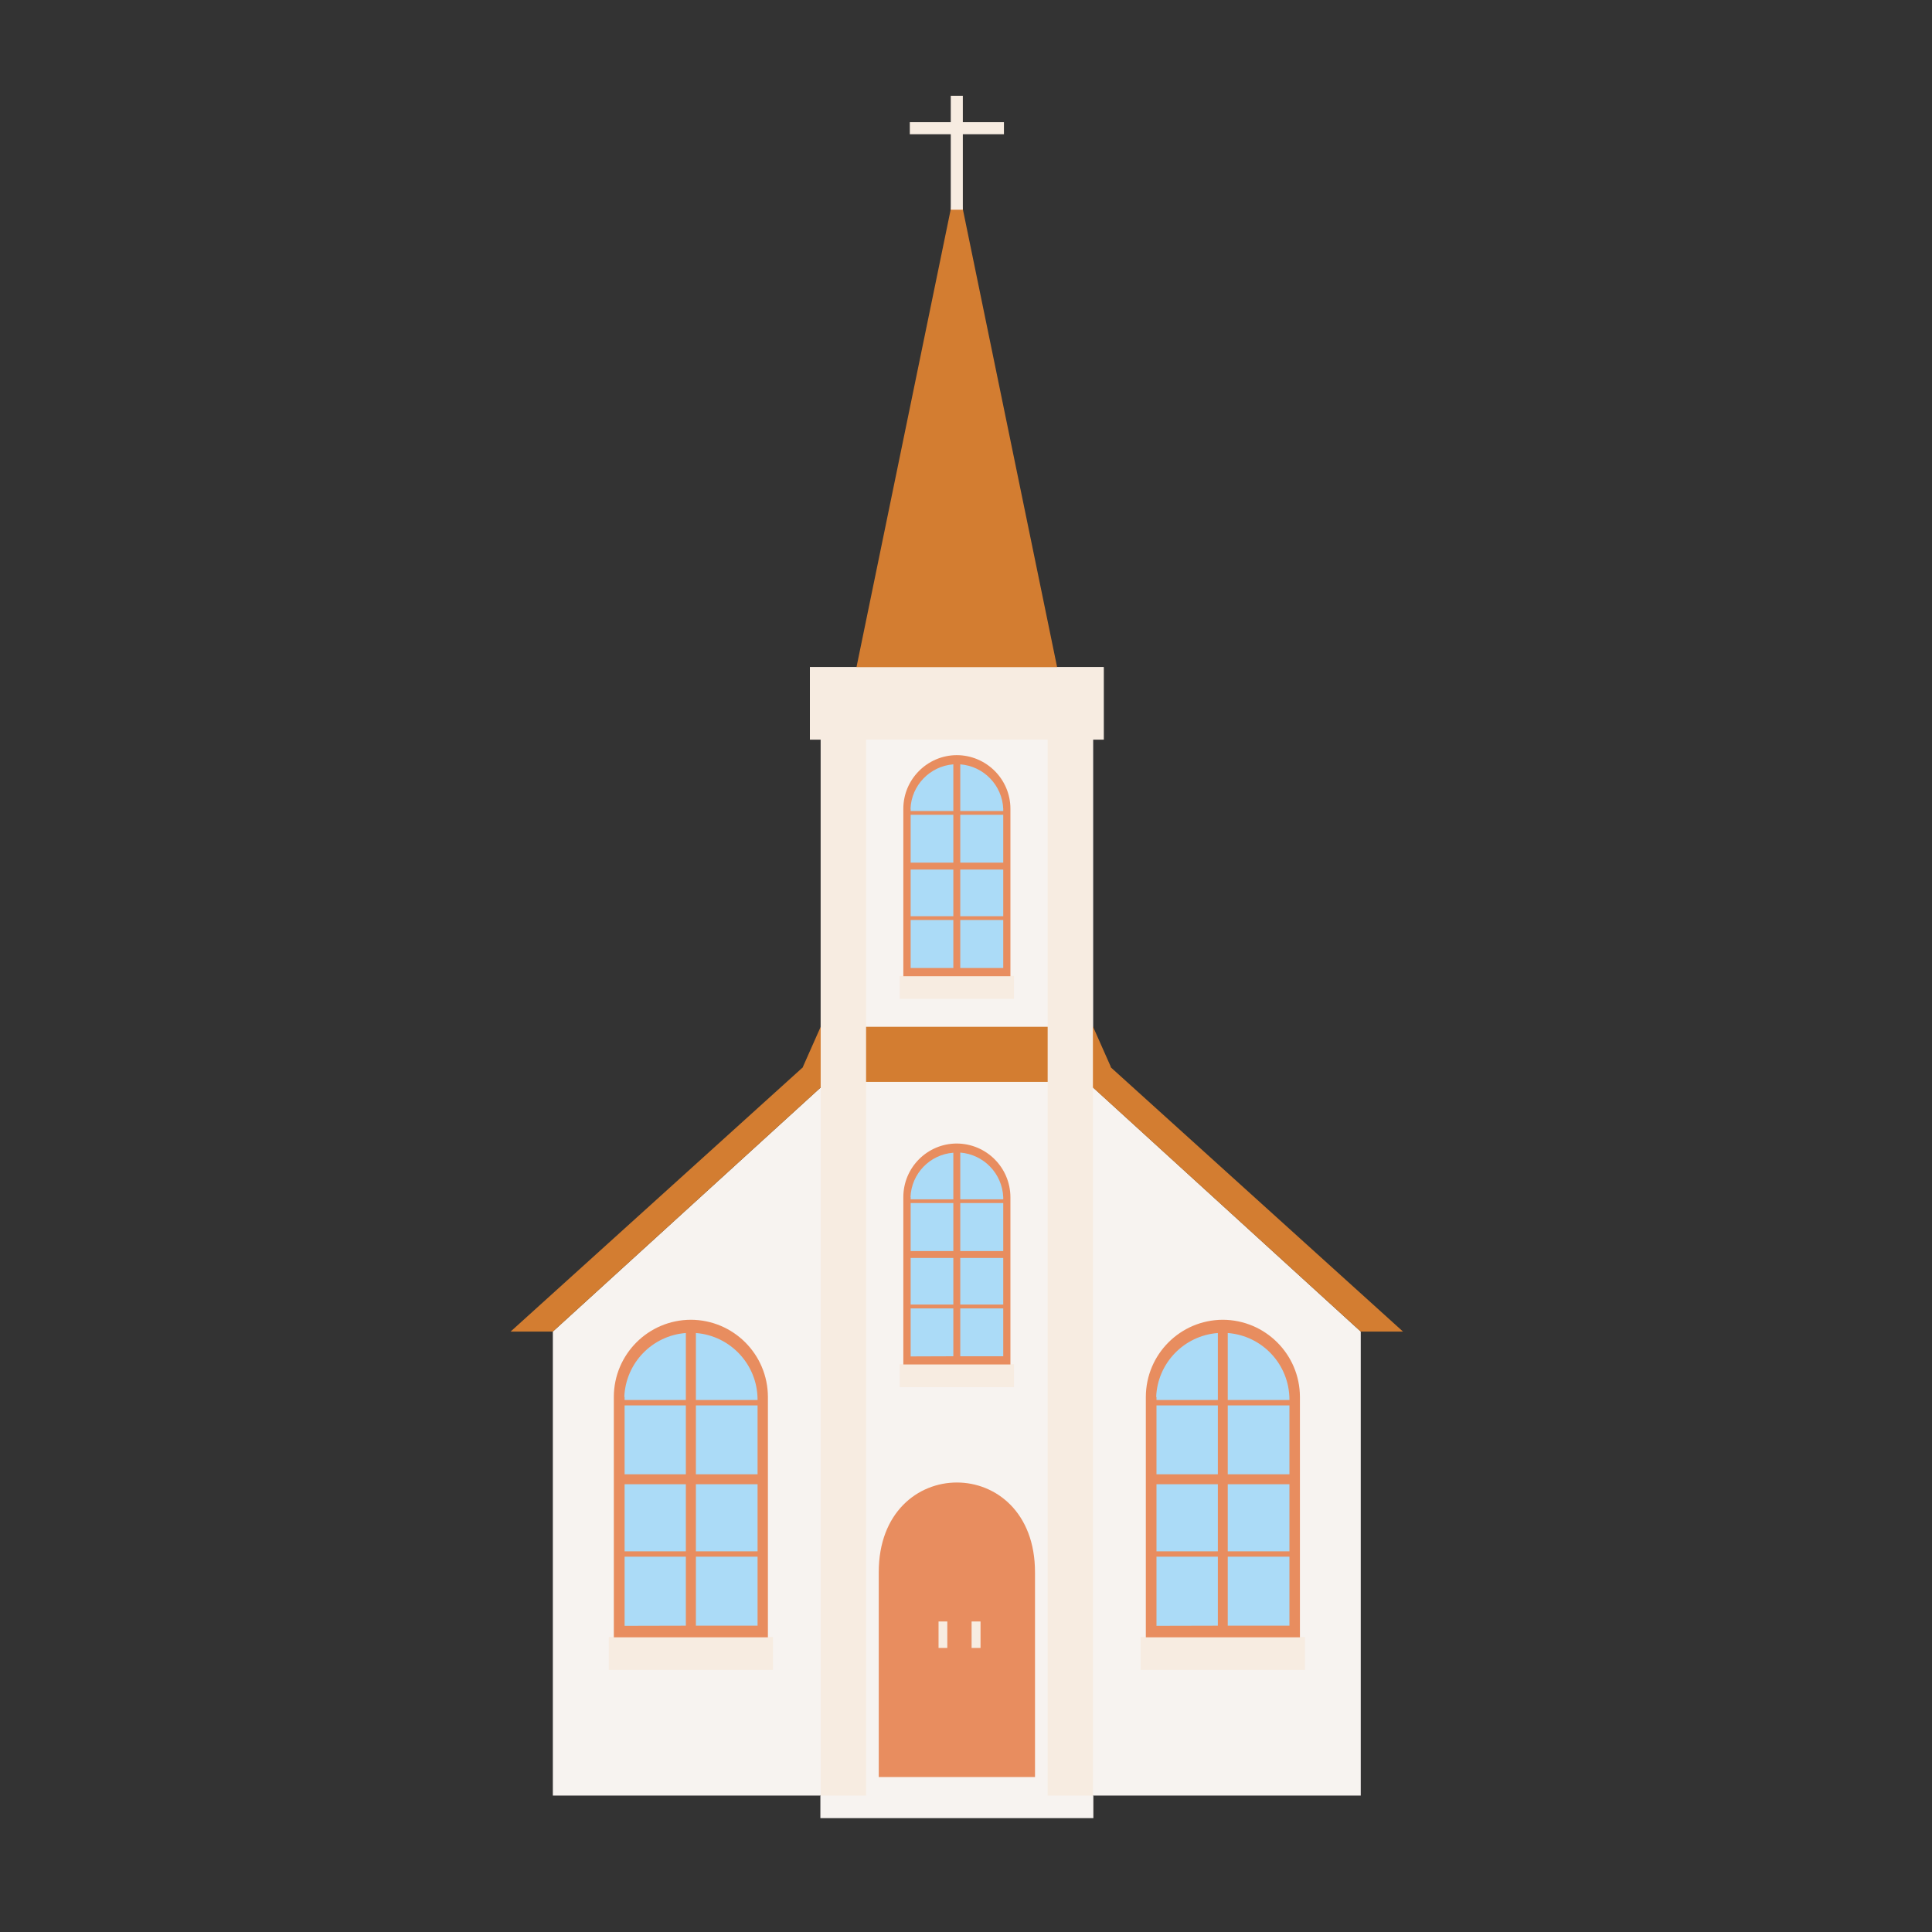 <svg xmlns="http://www.w3.org/2000/svg" xmlns:xlink="http://www.w3.org/1999/xlink" width="70" zoomAndPan="magnify" viewBox="0 0 52.5 52.5" height="70" preserveAspectRatio="xMidYMid meet" version="1.0"><rect x="0" y="0" width="52.5" height="52.5" fill="#333333" stroke="none"/><defs><clipPath id="37ba24e133"><path d="M 15 18 L 37 18 L 37 49.406 L 15 49.406 Z M 15 18 " clip-rule="nonzero"/></clipPath><clipPath id="7b6f64185a"><path d="M 13.875 4 L 38.391 4 L 38.391 37 L 13.875 37 Z M 13.875 4 " clip-rule="nonzero"/></clipPath><clipPath id="fc7ffb57cd"><path d="M 25 2.602 L 27 2.602 L 27 6 L 25 6 Z M 25 2.602 " clip-rule="nonzero"/></clipPath></defs><g clip-path="url(#37ba24e133)"><path fill="#f7f3f0" d="M 29.703 29.551 L 29.703 20.098 L 29.992 20.098 L 29.992 18.129 L 22.008 18.129 L 22.008 20.098 L 22.301 20.098 L 22.301 29.551 L 15.023 36.184 L 15.023 48.793 L 22.293 48.793 L 22.293 48.781 L 22.301 48.781 L 22.301 48.793 L 22.293 48.793 L 22.293 49.406 L 29.711 49.406 L 29.711 48.793 L 29.703 48.793 L 29.703 48.781 L 29.711 48.781 L 29.711 48.793 L 36.977 48.793 L 36.977 36.184 Z M 25.742 44.781 L 25.504 44.781 L 25.504 44.062 L 25.742 44.062 Z M 26.645 44.781 L 26.402 44.781 L 26.402 44.062 L 26.645 44.062 Z M 26.645 44.781 " fill-opacity="1" fill-rule="evenodd"/></g><path fill="#abdbf7" d="M 24.918 21.078 L 25.996 20.66 L 27.051 21.031 L 27.371 21.891 L 27.371 26.414 L 24.629 26.414 L 24.629 21.875 Z M 24.629 32.43 L 24.629 36.969 L 27.371 36.969 L 27.371 32.445 L 27.051 31.582 L 25.996 31.211 L 24.918 31.633 Z M 16.805 37.812 L 16.805 44.336 L 20.742 44.336 L 20.742 37.832 L 20.281 36.594 L 18.766 36.062 L 17.215 36.668 Z M 31.258 37.812 L 31.258 44.336 L 35.195 44.336 L 35.195 37.832 L 34.734 36.594 L 33.219 36.062 L 31.668 36.668 Z M 31.258 37.812 " fill-opacity="1" fill-rule="evenodd"/><path fill="#f7ece1" d="M 24.449 26.52 L 27.555 26.52 L 27.555 27.141 L 24.449 27.141 Z M 24.449 37.695 L 27.555 37.695 L 27.555 37.07 L 24.449 37.07 Z M 16.543 45.379 L 21.004 45.379 L 21.004 44.484 L 16.543 44.484 Z M 30.996 45.379 L 35.461 45.379 L 35.461 44.484 L 30.996 44.484 Z M 30.996 45.379 " fill-opacity="1" fill-rule="evenodd"/><path fill="#e88d5f" d="M 23.879 48.289 L 23.879 42.723 C 23.879 39.473 28.125 39.473 28.125 42.723 L 28.125 48.289 Z M 27.262 21.98 L 27.262 22.039 L 27.262 22.027 C 27.262 22.012 27.262 21.996 27.262 21.98 Z M 26 20.52 C 25.199 20.523 24.547 21.176 24.547 21.977 L 24.547 26.527 L 27.457 26.527 L 27.457 21.977 C 27.457 21.176 26.805 20.523 26 20.52 Z M 25.906 26.305 L 24.746 26.305 L 24.746 25 L 25.906 25 Z M 25.906 24.898 L 24.746 24.898 L 24.746 23.629 L 25.906 23.629 Z M 25.906 23.441 L 24.746 23.441 L 24.746 22.141 L 25.906 22.141 Z M 25.906 22.039 L 24.746 22.039 L 24.746 21.98 L 24.742 21.98 C 24.766 21.34 25.27 20.82 25.906 20.77 Z M 27.262 26.305 L 26.094 26.305 L 26.094 25 L 27.262 25 Z M 27.262 24.898 L 26.094 24.898 L 26.094 23.629 L 27.262 23.629 Z M 27.262 23.441 L 26.094 23.441 L 26.094 22.141 L 27.262 22.141 Z M 27.262 22.039 L 26.094 22.039 L 26.094 20.77 C 26.734 20.82 27.234 21.34 27.262 21.98 C 27.262 21.996 27.262 22.012 27.262 22.027 Z M 27.262 32.582 L 27.262 32.59 L 27.262 32.531 C 27.262 32.547 27.262 32.562 27.262 32.582 Z M 24.746 32.531 L 24.746 32.59 L 24.742 32.59 L 24.742 32.582 C 24.742 32.562 24.742 32.547 24.742 32.531 Z M 26 31.074 C 25.199 31.074 24.547 31.727 24.547 32.531 L 24.547 37.078 L 27.457 37.078 L 27.457 32.531 C 27.453 31.727 26.805 31.078 26 31.074 Z M 25.906 36.855 L 24.746 36.859 L 24.746 35.555 L 25.906 35.555 Z M 25.906 35.449 L 24.746 35.449 L 24.746 34.184 L 25.906 34.184 Z M 25.906 33.996 L 24.746 33.996 L 24.746 32.691 L 25.906 32.691 Z M 25.906 32.59 L 24.742 32.59 L 24.742 32.582 C 24.742 32.562 24.742 32.547 24.742 32.531 C 24.766 31.891 25.27 31.371 25.906 31.324 Z M 27.262 36.855 L 26.094 36.855 L 26.094 35.555 L 27.262 35.555 Z M 27.262 35.449 L 26.094 35.449 L 26.094 34.184 L 27.262 34.184 Z M 27.262 33.996 L 26.094 33.996 L 26.094 32.691 L 27.262 32.691 Z M 27.262 32.59 L 26.094 32.59 L 26.094 31.32 C 26.734 31.371 27.234 31.891 27.262 32.531 C 27.262 32.547 27.262 32.562 27.262 32.578 Z M 26.094 31.184 L 26.094 31.324 C 26.062 31.32 26.031 31.32 26 31.32 C 25.969 31.32 25.938 31.32 25.906 31.324 L 25.906 31.184 Z M 26.094 31.184 L 26.094 31.324 C 26.062 31.32 26.031 31.32 26 31.32 C 25.969 31.32 25.938 31.32 25.906 31.324 L 25.906 31.184 Z M 16.973 37.961 L 16.973 38.043 L 16.961 38.043 L 16.961 38.027 C 16.961 38.008 16.961 37.984 16.965 37.961 Z M 18.773 35.863 C 17.617 35.867 16.684 36.801 16.68 37.957 L 16.68 44.492 L 20.867 44.492 L 20.867 37.957 C 20.863 36.801 19.93 35.867 18.773 35.863 Z M 18.637 40.332 L 18.637 42.156 L 16.973 42.156 L 16.973 40.332 Z M 16.973 40.062 L 16.973 38.191 L 18.637 38.191 L 18.637 40.062 Z M 16.961 38.027 C 16.961 38.008 16.961 37.984 16.965 37.961 C 17 37.043 17.719 36.293 18.637 36.223 L 18.637 38.043 L 16.961 38.043 Z M 16.973 42.301 L 18.637 42.301 L 18.637 44.176 L 16.973 44.18 Z M 20.586 44.176 L 18.91 44.176 L 18.91 42.301 L 20.586 42.301 Z M 20.586 42.156 L 18.91 42.156 L 18.91 40.332 L 20.586 40.332 Z M 20.586 40.062 L 18.91 40.062 L 18.91 38.191 L 20.586 38.191 Z M 20.586 38.043 L 18.91 38.043 L 18.91 36.223 C 19.852 36.297 20.582 37.082 20.586 38.027 Z M 33.23 35.863 C 32.074 35.867 31.141 36.801 31.137 37.957 L 31.137 44.492 L 35.324 44.492 L 35.324 37.957 C 35.32 36.801 34.383 35.867 33.227 35.863 Z M 33.094 44.176 L 31.426 44.18 L 31.426 42.301 L 33.094 42.301 Z M 33.094 42.156 L 31.426 42.156 L 31.426 40.332 L 33.094 40.332 Z M 33.094 40.062 L 31.426 40.062 L 31.426 38.191 L 33.094 38.191 Z M 33.094 38.043 L 31.426 38.043 L 31.426 37.961 L 31.418 37.961 C 31.453 37.043 32.172 36.293 33.094 36.223 Z M 35.039 44.176 L 33.363 44.176 L 33.363 42.301 L 35.039 42.301 Z M 35.039 42.156 L 33.363 42.156 L 33.363 40.332 L 35.039 40.332 Z M 35.039 40.062 L 33.363 40.062 L 33.363 38.191 L 35.039 38.191 Z M 35.039 38.043 L 33.363 38.043 L 33.363 36.223 C 34.309 36.297 35.035 37.082 35.039 38.027 Z M 35.039 38.043 " fill-opacity="1" fill-rule="nonzero"/><g clip-path="url(#7b6f64185a)"><path fill="#d37d31" d="M 38.125 36.184 L 36.977 36.184 L 29.531 29.398 L 22.469 29.398 L 15.023 36.184 L 13.875 36.184 L 21.824 28.996 L 21.816 28.996 L 22.301 27.902 L 29.703 27.902 L 30.188 28.996 L 30.176 28.996 Z M 28.75 18.246 L 26 4.887 L 23.25 18.246 Z M 28.75 18.246 " fill-opacity="1" fill-rule="evenodd"/></g><path fill="#f7ece1" d="M 25.742 44.781 L 25.504 44.781 L 25.504 44.062 L 25.742 44.062 Z M 26.645 44.062 L 26.402 44.062 L 26.402 44.781 L 26.645 44.781 Z M 26.645 44.062 " fill-opacity="1" fill-rule="evenodd"/><path fill="#f7ece1" d="M 22.301 18.332 L 23.535 18.332 L 23.535 48.793 L 22.301 48.793 Z M 28.469 18.332 L 29.699 18.332 L 29.699 48.793 L 28.469 48.793 Z M 28.469 18.332 " fill-opacity="1" fill-rule="evenodd"/><path fill="#f7ece1" d="M 22.008 18.129 L 29.992 18.129 L 29.992 20.098 L 22.008 20.098 Z M 22.008 18.129 " fill-opacity="1" fill-rule="nonzero"/><g clip-path="url(#fc7ffb57cd)"><path fill="#f7ece1" d="M 25.836 2.602 L 26.164 2.602 L 26.164 5.699 L 25.836 5.699 Z M 25.836 2.602 " fill-opacity="1" fill-rule="nonzero"/></g><path fill="#f7ece1" d="M 24.723 3.32 L 27.281 3.32 L 27.281 3.648 L 24.723 3.648 Z M 24.723 3.32 " fill-opacity="1" fill-rule="nonzero"/></svg>